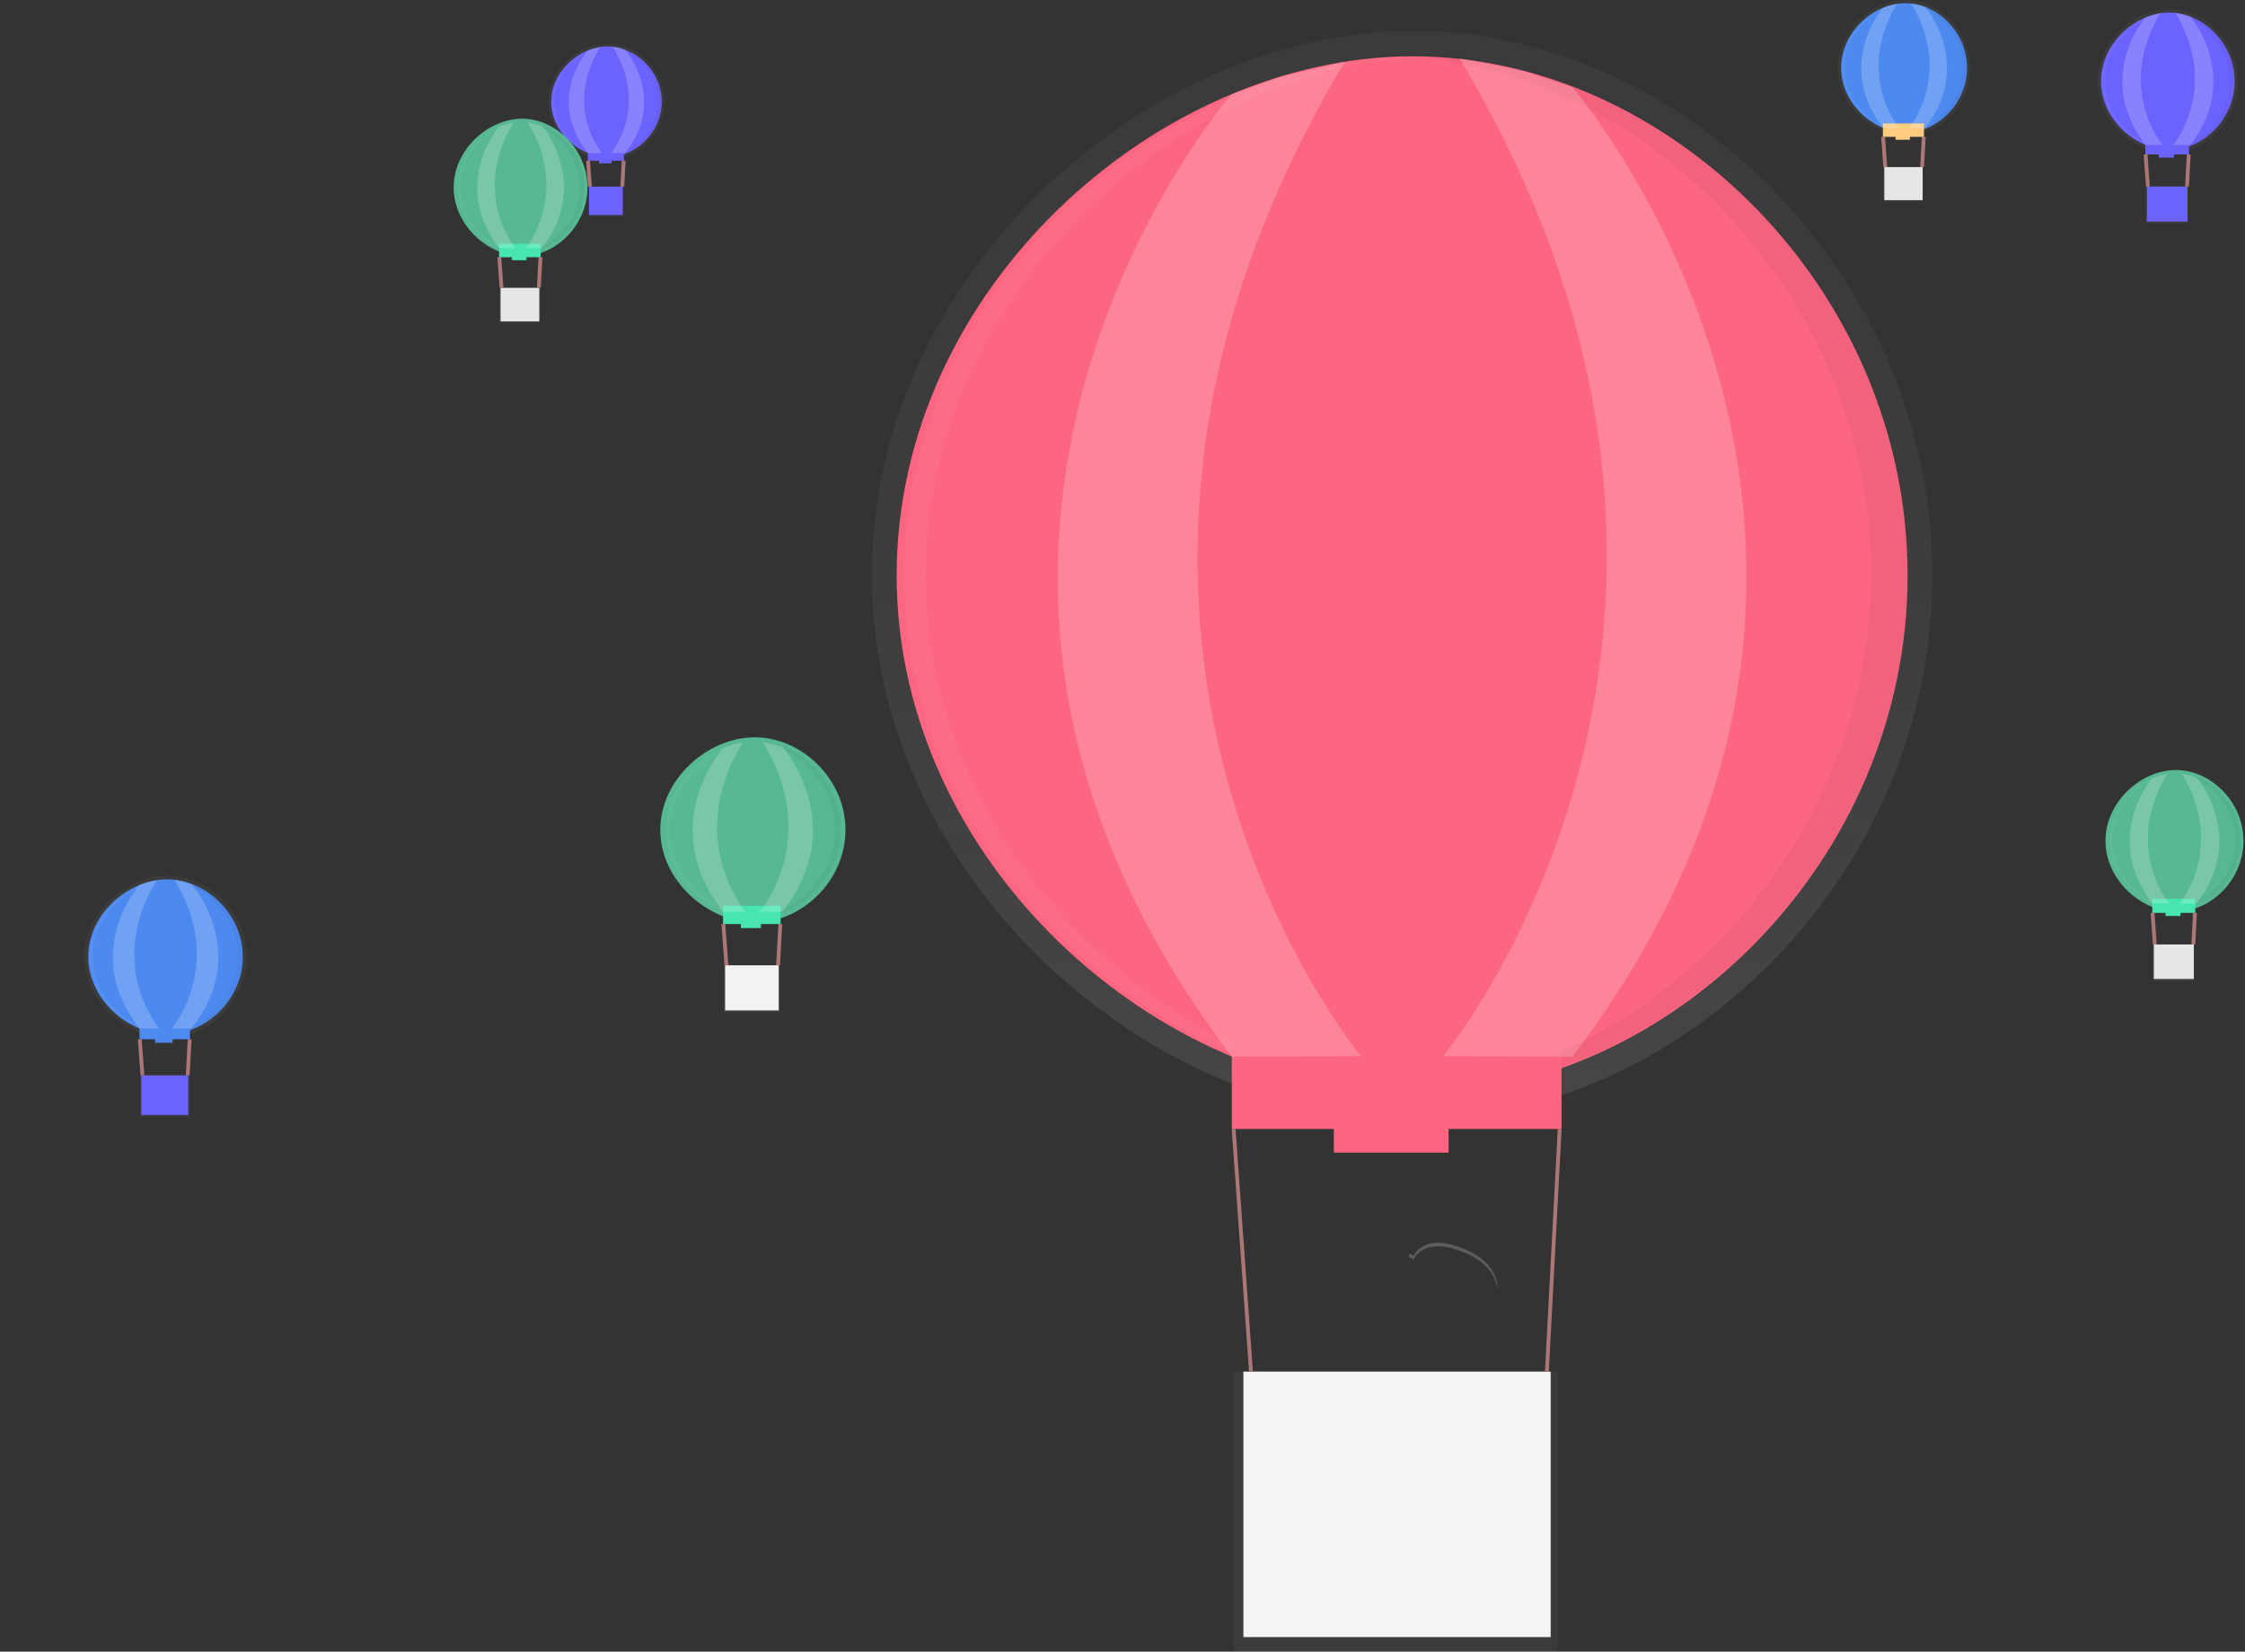 <svg width="1166" height="858" viewBox="0 0 1166 858" fill="none" xmlns="http://www.w3.org/2000/svg">
<rect x="0" y="0" width="1166" height="858" fill="#333333" stroke="none"/>
<g clip-path="url(#clip0)">
<path d="M1003.66 298.87C1003.66 455.1 873.15 581.74 734.19 581.74C595.23 581.74 452.8 455.1 452.8 298.87C452.8 142.64 595.23 16 734.19 16C873.15 16 1003.66 142.65 1003.66 298.87Z" fill="url(#paint0_linear)"/>
<path d="M990.76 298.87C990.76 447.78 866.36 568.5 733.9 568.5C601.44 568.5 465.7 447.79 465.7 298.87C465.7 149.95 601.45 29.24 733.91 29.24C866.37 29.24 990.76 150 990.76 298.87Z" fill="#FC6681"/>
<path d="M809.2 712.51H640.8V858H809.2V712.51Z" fill="url(#paint1_linear)"/>
<path d="M805.38 712.51H645.79V850.43H805.38V712.51Z" fill="#F5F5F5"/>
<path d="M803.41 712.51L810.07 586.48" stroke="#AD7676" stroke-width="2" stroke-miterlimit="10"/>
<path d="M649.73 712.51L640.72 586.48" stroke="#AD7676" stroke-width="2" stroke-miterlimit="10"/>
<path opacity="0.2" d="M731.82 653.22C732.275 653.183 732.73 653.287 733.124 653.518C733.517 653.748 733.83 654.095 734.02 654.51C735.83 650.51 740.1 648.13 744.42 647.57C748.74 647.01 753.1 648.05 757.22 649.46C762.49 651.26 767.64 653.75 771.61 657.65C775.126 660.985 777.312 665.484 777.76 670.31C778.09 664.9 775.48 659.57 771.61 655.76C767.74 651.95 762.49 649.37 757.22 647.57C753.1 646.16 748.73 645.12 744.42 645.68C740.11 646.24 735.83 648.68 734.02 652.62C733.83 652.205 733.517 651.858 733.124 651.628C732.73 651.397 732.275 651.293 731.82 651.33C731.82 652.14 731.82 652.93 731.82 653.69C731.81 653.53 731.81 653.37 731.82 653.22Z" fill="white"/>
<path d="M752.36 577.96H692.76V598.77H752.36V577.96Z" fill="#FC6681"/>
<g opacity="0.2">
<path opacity="0.2" d="M733.91 28.3C730.75 28.3 727.6 28.39 724.44 28.53C853.3 34.09 971.85 152.53 971.85 297.93C971.85 443.33 853.29 561.77 724.44 567.33C727.6 567.47 730.76 567.56 733.91 567.56C866.36 567.56 990.77 446.84 990.77 297.93C990.77 149.02 866.36 28.3 733.91 28.3Z" fill="black"/>
</g>
<g opacity="0.2">
<path opacity="0.2" d="M480.83 298.87C480.83 152.09 612.73 32.7 743.36 29.32C741.47 29.32 739.58 29.24 737.69 29.24C605.24 29.24 469.48 150 469.48 298.87C469.48 447.74 605.24 568.5 737.69 568.5C739.58 568.5 741.47 568.5 743.36 568.42C612.74 565 480.83 445.66 480.83 298.87Z" fill="white"/>
</g>
<path d="M811.02 530.66H639.78V586.48H811.02V530.66Z" fill="#FC6681"/>
<path opacity="0.2" d="M639.77 48.88C639.77 48.88 436.37 281.37 639.77 548.88L706.94 548.65C706.94 548.65 521.51 327.65 698.43 32.1L665.32 39.65L639.77 48.88Z" fill="white"/>
<path opacity="0.2" d="M816.69 45.33C816.69 45.33 1020.09 281.33 816.69 548.87L749.52 548.64C749.52 548.64 934.95 325.76 758.03 30.2L791.12 36.81L816.69 45.33Z" fill="white"/>
<path d="M345.12 52.87C345.12 69.52 330.84 83 315.64 83C300.44 83 284.85 69.5 284.85 52.86C284.85 36.22 300.43 22.72 315.64 22.72C330.85 22.72 345.12 36.23 345.12 52.87Z" fill="url(#paint2_linear)"/>
<path d="M343.71 52.87C343.71 68.74 330.1 81.6 315.61 81.6C301.12 81.6 286.26 68.74 286.26 52.87C286.26 37 301.12 24.14 315.61 24.14C330.1 24.14 343.71 37 343.71 52.87Z" fill="#6C63FF"/>
<path d="M323.85 96.95H305.42V112.45H323.85V96.95Z" fill="url(#paint3_linear)"/>
<path d="M323.43 96.95H305.97V111.65H323.43V96.95Z" fill="#6C63FF"/>
<path d="M323.21 96.95L323.94 83.52" stroke="#AD7676" stroke-width="2" stroke-miterlimit="10"/>
<path d="M306.4 96.95L305.41 83.52" stroke="#AD7676" stroke-width="2" stroke-miterlimit="10"/>
<g opacity="0.2">
<path opacity="0.2" d="M310.12 98.22C310.103 98.326 310.103 98.434 310.12 98.54C310.115 98.576 310.115 98.613 310.12 98.65C310.169 98.511 310.169 98.359 310.12 98.22Z" fill="white"/>
<path opacity="0.2" d="M309.67 96.75C309.645 96.926 309.645 97.104 309.67 97.28C309.694 97.104 309.694 96.926 309.67 96.75V96.75Z" fill="white"/>
</g>
<path d="M317.62 82.62H311.1V84.84H317.62V82.62Z" fill="#6C63FF"/>
<g opacity="0.2">
<path opacity="0.2" d="M315.61 24H314.61C328.71 24.59 341.68 37.22 341.68 52.71C341.68 68.2 328.68 80.83 314.61 81.42H315.61C330.1 81.42 343.71 68.56 343.71 52.69C343.71 36.82 330.12 24 315.61 24Z" fill="black"/>
</g>
<g opacity="0.2">
<path opacity="0.2" d="M287.92 52.87C287.92 37.23 302.35 24.51 316.64 24.15H316.02C301.53 24.15 286.67 37.01 286.67 52.88C286.67 68.75 301.52 81.61 316.02 81.61H316.64C302.35 81.24 287.92 68.52 287.92 52.87Z" fill="white"/>
</g>
<path d="M324.05 77.57H305.31V83.52H324.05V77.57Z" fill="#6C63FF"/>
<path opacity="0.2" d="M305.31 26.23C305.31 26.23 283.05 51 305.31 79.51H312.66C312.66 79.51 292.37 55.96 311.73 24.51L308.11 25.32L305.31 26.23Z" fill="white"/>
<path opacity="0.2" d="M324.66 25.86C324.66 25.86 346.92 51.01 324.66 79.52H317.31C317.31 79.52 337.6 55.77 318.24 24.27L321.86 24.98L324.66 25.86Z" fill="white"/>
<path d="M128.12 497C128.12 520.28 108.12 539.15 86.9 539.15C65.68 539.15 43.9 520.28 43.9 497C43.9 473.72 65.69 454.85 86.9 454.85C108.11 454.85 128.12 473.74 128.12 497Z" fill="url(#paint4_linear)"/>
<path d="M126.12 497C126.12 519.19 107.12 537.17 86.83 537.17C66.54 537.17 45.83 519.17 45.83 497C45.83 474.83 66.6 456.83 86.83 456.83C107.06 456.83 126.12 474.83 126.12 497Z" fill="#4D8AF0"/>
<path d="M98.37 558.64H72.61V580.32H98.37V558.64Z" fill="url(#paint5_linear)"/>
<path d="M97.78 558.64H73.37V579.19H97.78V558.64Z" fill="#6C63FF"/>
<path d="M97.49 558.64L98.51 539.87" stroke="#AD7676" stroke-width="2" stroke-miterlimit="10"/>
<path d="M73.98 558.64L72.6 539.87" stroke="#AD7676" stroke-width="2" stroke-miterlimit="10"/>
<g opacity="0.2">
<path opacity="0.2" d="M79.12 560.42C79.078 560.566 79.061 560.718 79.07 560.87C79.063 560.923 79.063 560.977 79.07 561.03C79.157 560.839 79.174 560.623 79.12 560.42V560.42Z" fill="white"/>
<path opacity="0.2" d="M78.56 558.36C78.525 558.605 78.525 558.855 78.56 559.1C78.594 558.854 78.594 558.606 78.56 558.36V558.36Z" fill="white"/>
</g>
<path d="M89.68 538.6H80.56V541.7H89.68V538.6Z" fill="#4D8AF0"/>
<g opacity="0.2">
<path opacity="0.2" d="M86.85 456.7C86.37 456.7 85.85 456.7 85.4 456.7C105.11 457.53 123.25 475.18 123.25 496.84C123.25 518.5 105.12 536.18 85.4 537C85.88 537 86.4 537 86.85 537C107.11 537 126.14 519 126.14 496.83C126.14 474.66 107.12 456.7 86.85 456.7Z" fill="black"/>
</g>
<g opacity="0.2">
<path opacity="0.2" d="M48.12 497C48.12 475.13 68.3 457.34 88.28 456.84H87.41C67.15 456.84 46.41 474.84 46.41 497.01C46.41 519.18 67.18 537.18 87.41 537.18H88.28C68.32 536.67 48.12 518.88 48.12 497Z" fill="white"/>
</g>
<path d="M98.65 531.55H72.45V539.87H98.65V531.55Z" fill="#4D8AF0"/>
<path opacity="0.2" d="M72.45 459.76C72.45 459.76 41.33 494.4 72.45 534.26H82.73C82.73 534.26 54.36 501.33 81.43 457.26L76.36 458.39L72.45 459.76Z" fill="white"/>
<path opacity="0.2" d="M99.52 459.24C99.52 459.24 130.64 494.41 99.52 534.24H89.24C89.24 534.24 117.61 501 90.54 457L95.61 458L99.52 459.24Z" fill="white"/>
<path d="M439.12 431.1C439.12 457.67 416.33 479.2 392.07 479.2C367.81 479.2 342.94 457.66 342.94 431.1C342.94 404.54 367.76 383 392.02 383C416.28 383 439.12 404.54 439.12 431.1Z" fill="#57B894"/>
<path d="M436.82 431.1C436.82 456.43 415.12 477 391.98 477C368.84 477 345.12 456.43 345.12 431.1C345.12 405.77 368.82 385.25 391.95 385.25C415.08 385.25 436.82 405.78 436.82 431.1Z" fill="#57B894"/>
<path d="M405.12 501.45H375.72V526.19H405.12V501.45Z" fill="url(#paint6_linear)"/>
<path d="M404.46 501.45H376.59V524.9H404.46V501.45Z" fill="#F2F2F2"/>
<path d="M404.11 501.45L405.27 480.01" stroke="#AD7676" stroke-width="2" stroke-miterlimit="10"/>
<path d="M377.28 501.45L375.71 480.01" stroke="#AD7676" stroke-width="2" stroke-miterlimit="10"/>
<g opacity="0.2">
<path opacity="0.2" d="M383.18 503.47C383.132 503.635 383.112 503.808 383.12 503.98C383.113 504.04 383.113 504.1 383.12 504.16C383.222 503.944 383.243 503.7 383.18 503.47V503.47Z" fill="white"/>
<path opacity="0.2" d="M382.51 501.12C382.47 501.402 382.47 501.688 382.51 501.97C382.549 501.688 382.549 501.402 382.51 501.12V501.12Z" fill="white"/>
</g>
<path d="M395.2 478.57H384.79V482.11H395.2V478.57Z" fill="#47E6B1"/>
<g opacity="0.2">
<path opacity="0.2" d="M391.98 385.09C391.43 385.09 390.88 385.09 390.33 385.09C412.83 386.04 433.53 406.18 433.53 430.9C433.53 455.62 412.83 475.77 390.33 476.71C390.88 476.71 391.43 476.71 391.98 476.71C415.11 476.71 436.83 456.18 436.83 430.86C436.83 405.54 415.12 385.09 391.98 385.09Z" fill="black"/>
</g>
<g opacity="0.2">
<path opacity="0.2" d="M347.79 431.1C347.79 406.1 370.79 385.84 393.63 385.26H392.63C369.5 385.26 345.8 405.79 345.8 431.11C345.8 456.43 369.51 477 392.64 477H393.64C370.82 476.37 347.79 456.07 347.79 431.1Z" fill="white"/>
</g>
<path d="M405.44 470.52H375.54V480.01H405.44V470.52Z" fill="#47E6B1"/>
<path opacity="0.2" d="M375.54 388.59C375.54 388.59 340.02 428.13 375.54 473.59H387.27C387.27 473.59 354.89 436.01 385.78 385.75L380 387L375.54 388.59Z" fill="white"/>
<path opacity="0.2" d="M406.43 388C406.43 388 441.95 428.14 406.43 473.63H394.7C394.7 473.63 427.08 435.73 396.19 385.46L401.97 386.59L406.43 388Z" fill="white"/>
<path d="M305.12 97.35C305.12 117.06 288.65 133.04 271.12 133.04C253.59 133.04 235.62 117.04 235.62 97.35C235.62 77.66 253.62 61.66 271.12 61.66C288.62 61.66 305.12 77.64 305.12 97.35Z" fill="#57B894"/>
<path d="M303.49 97.35C303.49 116.14 287.8 131.35 271.08 131.35C254.36 131.35 237.24 116.12 237.24 97.35C237.24 78.58 254.37 63.35 271.08 63.35C287.79 63.35 303.49 78.56 303.49 97.35Z" fill="#57B894"/>
<path d="M280.59 149.53H259.34V167.89H280.59V149.53Z" fill="url(#paint7_linear)"/>
<path d="M280.1 149.53H259.97V166.93H280.1V149.53Z" fill="#E6E6E6"/>
<path d="M279.86 149.53L280.7 133.63" stroke="#AD7676" stroke-width="2" stroke-miterlimit="10"/>
<path d="M260.47 149.53L259.33 133.63" stroke="#AD7676" stroke-width="2" stroke-miterlimit="10"/>
<g opacity="0.2">
<path opacity="0.2" d="M264.73 151C264.709 151.126 264.709 151.254 264.73 151.38C264.724 151.426 264.724 151.474 264.73 151.52C264.789 151.352 264.789 151.168 264.73 151V151Z" fill="white"/>
<path opacity="0.2" d="M264.25 149.29C264.221 149.499 264.221 149.711 264.25 149.92C264.278 149.711 264.278 149.499 264.25 149.29V149.29Z" fill="white"/>
</g>
<path d="M273.42 132.56H265.9V135.19H273.42V132.56Z" fill="#47E6B1"/>
<g opacity="0.2">
<path opacity="0.2" d="M271.12 63.21H269.93C286.19 63.91 301.14 78.86 301.14 97.21C301.14 115.56 286.14 130.5 269.93 131.21H271.12C287.83 131.21 303.53 115.98 303.53 97.21C303.53 78.44 287.8 63.21 271.12 63.21Z" fill="black"/>
</g>
<g opacity="0.2">
<path opacity="0.2" d="M239.12 97.35C239.12 78.83 255.76 63.77 272.24 63.35H271.52C254.81 63.35 237.68 78.58 237.68 97.35C237.68 116.12 254.81 131.35 271.52 131.35H272.24C255.8 130.93 239.12 115.87 239.12 97.35Z" fill="white"/>
</g>
<path d="M280.81 126.59H259.21V133.63H280.81V126.59Z" fill="#47E6B1"/>
<path opacity="0.2" d="M259.21 65.81C259.21 65.81 233.55 95.14 259.21 128.89H267.68C267.68 128.89 244.29 101 266.61 63.69L262.43 64.69L259.21 65.81Z" fill="white"/>
<path opacity="0.2" d="M281.53 65.36C281.53 65.36 307.19 95.14 281.53 128.89H273.06C273.06 128.89 296.45 100.77 274.13 63.48L278.31 64.32L281.53 65.36Z" fill="white"/>
<path d="M1023.26 35.25C1023.26 54.72 1007 70.5 989.68 70.5C972.36 70.5 954.62 54.71 954.62 35.25C954.62 15.79 972.37 0 989.68 0C1006.99 0 1023.26 15.78 1023.26 35.25Z" fill="url(#paint8_linear)"/>
<path d="M1021.65 35.25C1021.65 53.8 1006.15 68.85 989.65 68.85C973.15 68.85 956.23 53.85 956.23 35.25C956.23 16.65 973.15 1.65 989.65 1.65C1006.15 1.65 1021.65 16.69 1021.65 35.25Z" fill="#4D8AF0"/>
<path d="M999.03 86.79H978.05V104.92H999.03V86.79Z" fill="url(#paint9_linear)"/>
<path d="M998.56 86.79H978.67V103.98H998.56V86.79Z" fill="#E6E6E6"/>
<path d="M998.31 86.79L999.14 71.08" stroke="#AD7676" stroke-width="2" stroke-miterlimit="10"/>
<path d="M979.16 86.79L978.04 71.08" stroke="#AD7676" stroke-width="2" stroke-miterlimit="10"/>
<g opacity="0.2">
<path opacity="0.2" d="M983.37 88.27C983.349 88.396 983.349 88.524 983.37 88.65C983.364 88.693 983.364 88.737 983.37 88.78C983.427 88.615 983.427 88.435 983.37 88.27V88.27Z" fill="white"/>
<path opacity="0.2" d="M982.89 86.55C982.862 86.756 982.862 86.964 982.89 87.17C982.917 86.964 982.917 86.756 982.89 86.55V86.55Z" fill="white"/>
</g>
<path d="M991.95 70.02H984.52V72.61H991.95V70.02Z" fill="#FFCC80"/>
<g opacity="0.2">
<path opacity="0.2" d="M989.65 1.53H988.47C1004.53 2.22 1019.3 16.99 1019.3 35.1C1019.3 53.21 1004.52 68 988.47 68.7H989.65C1006.15 68.7 1021.65 53.7 1021.65 35.1C1021.65 16.5 1006.12 1.53 989.65 1.53Z" fill="black"/>
</g>
<g opacity="0.2">
<path opacity="0.2" d="M958.12 35.25C958.12 16.96 974.56 2.08 990.83 1.66H990.12C973.62 1.66 956.7 16.66 956.7 35.26C956.7 53.86 973.62 68.86 990.12 68.86H990.83C974.55 68.41 958.12 53.54 958.12 35.25Z" fill="white"/>
</g>
<path d="M999.26 64.13H977.92V71.09H999.26V64.13Z" fill="#FFCC80"/>
<path opacity="0.2" d="M977.92 4.1C977.92 4.1 952.58 33.1 977.92 66.4H986.29C986.29 66.4 963.18 38.83 985.22 2L981.09 2.94L977.92 4.1Z" fill="white"/>
<path opacity="0.2" d="M999.96 3.65C999.96 3.65 1025.3 33.06 999.96 66.39H991.59C991.59 66.39 1014.7 38.62 992.65 1.79L996.78 2.62L999.96 3.65Z" fill="white"/>
<path d="M1162.37 42.19C1162.37 62.85 1145.11 79.6 1126.73 79.6C1108.35 79.6 1089.51 62.85 1089.51 42.19C1089.51 21.53 1108.35 4.78 1126.73 4.78C1145.11 4.78 1162.37 21.53 1162.37 42.19Z" fill="url(#paint10_linear)"/>
<path d="M1160.66 42.19C1160.66 61.89 1144.21 77.85 1126.66 77.85C1109.11 77.85 1091.19 61.85 1091.19 42.19C1091.19 22.53 1109.19 6.53 1126.66 6.53C1144.13 6.53 1160.66 22.49 1160.66 42.19Z" fill="#6C63FF"/>
<path d="M1136.65 96.9H1114.38V116.14H1136.65V96.9Z" fill="url(#paint11_linear)"/>
<path d="M1136.15 96.9H1115.04V115.14H1136.15V96.9Z" fill="#6C63FF"/>
<path d="M1135.88 96.9L1136.76 80.23" stroke="#AD7676" stroke-width="2" stroke-miterlimit="10"/>
<path d="M1115.56 96.9L1114.37 80.23" stroke="#AD7676" stroke-width="2" stroke-miterlimit="10"/>
<g opacity="0.2">
<path opacity="0.2" d="M1120.02 98.47C1120 98.602 1120 98.737 1120.02 98.87C1120.01 98.916 1120.01 98.963 1120.02 99.01C1120.08 98.835 1120.08 98.645 1120.02 98.47V98.47Z" fill="white"/>
<path opacity="0.2" d="M1119.52 96.64C1119.49 96.859 1119.49 97.081 1119.52 97.3C1119.55 97.081 1119.55 96.859 1119.52 96.64V96.64Z" fill="white"/>
</g>
<path d="M1129.13 79.1H1121.25V81.85H1129.13V79.1Z" fill="#6C63FF"/>
<g opacity="0.2">
<path opacity="0.2" d="M1126.69 6.4H1125.44C1142.44 7.14 1158.16 22.81 1158.16 42.03C1158.16 61.25 1142.48 77 1125.44 77.7H1126.69C1144.21 77.7 1160.69 61.7 1160.69 42.04C1160.69 22.38 1144.21 6.4 1126.69 6.4Z" fill="black"/>
</g>
<g opacity="0.2">
<path opacity="0.2" d="M1093.22 42.19C1093.22 22.78 1110.67 6.99 1127.94 6.54H1127.19C1109.67 6.54 1091.72 22.54 1091.72 42.2C1091.72 61.86 1109.72 77.86 1127.19 77.86H1127.94C1110.66 77.39 1093.22 61.6 1093.22 42.19Z" fill="white"/>
</g>
<path d="M1136.89 72.85H1114.24V80.23H1136.89V72.85Z" fill="#6C63FF"/>
<path opacity="0.2" d="M1114.24 9.12C1114.24 9.12 1087.34 39.87 1114.24 75.25H1123.12C1123.12 75.25 1098.6 46 1122 6.9L1117.62 7.9L1114.24 9.12Z" fill="white"/>
<path opacity="0.2" d="M1137.64 8.66C1137.64 8.66 1164.54 39.88 1137.64 75.26H1128.76C1128.76 75.26 1153.29 45.78 1129.89 6.69L1134.27 7.57L1137.64 8.66Z" fill="white"/>
<path d="M1165.21 436.8C1165.21 457.13 1148.21 473.6 1130.15 473.6C1112.09 473.6 1093.54 457.12 1093.54 436.8C1093.54 416.48 1112.07 400 1130.12 400C1148.17 400 1165.21 416.48 1165.21 436.8Z" fill="#57B894"/>
<path d="M1163.53 436.8C1163.53 456.17 1147.34 471.88 1130.11 471.88C1112.88 471.88 1095.21 456.17 1095.21 436.8C1095.21 417.43 1112.87 401.72 1130.11 401.72C1147.35 401.72 1163.53 417.43 1163.53 436.8Z" fill="#57B894"/>
<path d="M1139.91 490.62H1118V509.55H1139.91V490.62Z" fill="url(#paint12_linear)"/>
<path d="M1139.41 490.62H1118.65V508.56H1139.41V490.62Z" fill="#E6E6E6"/>
<path d="M1139.16 490.62L1140.02 474.22" stroke="#AD7676" stroke-width="2" stroke-miterlimit="10"/>
<path d="M1119.16 490.62L1117.99 474.22" stroke="#AD7676" stroke-width="2" stroke-miterlimit="10"/>
<g opacity="0.2">
<path opacity="0.2" d="M1123.55 492.17C1123.53 492.299 1123.53 492.431 1123.55 492.56C1123.54 492.607 1123.54 492.654 1123.55 492.7C1123.61 492.528 1123.61 492.342 1123.55 492.17V492.17Z" fill="white"/>
<path opacity="0.2" d="M1123.06 490.37C1123.03 490.586 1123.03 490.804 1123.06 491.02C1123.09 490.804 1123.09 490.586 1123.06 490.37Z" fill="white"/>
</g>
<path d="M1132.51 473.12H1124.76V475.83H1132.51V473.12Z" fill="#47E6B1"/>
<g opacity="0.2">
<path opacity="0.2" d="M1130.12 401.6H1128.89C1145.66 402.32 1161.08 417.74 1161.08 436.65C1161.08 455.56 1145.66 470.98 1128.89 471.7H1130.12C1147.35 471.7 1163.54 455.99 1163.54 436.62C1163.54 417.25 1147.34 401.6 1130.12 401.6Z" fill="black"/>
</g>
<g opacity="0.2">
<path opacity="0.2" d="M1097.18 436.8C1097.18 417.7 1114.34 402.17 1131.34 401.73H1130.6C1113.37 401.73 1095.7 417.44 1095.7 436.81C1095.7 456.18 1113.36 471.89 1130.6 471.89H1131.34C1114.34 471.44 1097.18 455.9 1097.18 436.8Z" fill="white"/>
</g>
<path d="M1140.14 466.96H1117.86V474.22H1140.14V466.96Z" fill="#47E6B1"/>
<path opacity="0.2" d="M1117.86 404.28C1117.86 404.28 1091.4 434.53 1117.86 469.33H1126.6C1126.6 469.33 1102.47 440.58 1125.49 402.12L1121.18 403.12L1117.86 404.28Z" fill="white"/>
<path opacity="0.2" d="M1140.88 403.82C1140.88 403.82 1167.34 434.53 1140.88 469.34H1132.14C1132.14 469.34 1156.27 440.34 1133.25 401.89L1137.56 402.75L1140.88 403.82Z" fill="white"/>
</g>
<defs>
<linearGradient id="paint0_linear" x1="728.23" y1="581.75" x2="728.23" y2="16" gradientUnits="userSpaceOnUse">
<stop stop-color="#808080" stop-opacity="0.25"/>
<stop offset="0.54" stop-color="#808080" stop-opacity="0.12"/>
<stop offset="1" stop-color="#808080" stop-opacity="0.1"/>
</linearGradient>
<linearGradient id="paint1_linear" x1="122731" y1="125543" x2="122731" y2="104376" gradientUnits="userSpaceOnUse">
<stop stop-color="#808080" stop-opacity="0.25"/>
<stop offset="0.54" stop-color="#808080" stop-opacity="0.12"/>
<stop offset="1" stop-color="#808080" stop-opacity="0.1"/>
</linearGradient>
<linearGradient id="paint2_linear" x1="19924.4" y1="6172.48" x2="19924.4" y2="2538.2" gradientUnits="userSpaceOnUse">
<stop stop-color="#808080" stop-opacity="0.25"/>
<stop offset="0.54" stop-color="#808080" stop-opacity="0.12"/>
<stop offset="1" stop-color="#808080" stop-opacity="0.1"/>
</linearGradient>
<linearGradient id="paint3_linear" x1="6104.05" y1="1840.08" x2="6104.05" y2="1599.67" gradientUnits="userSpaceOnUse">
<stop stop-color="#808080" stop-opacity="0.25"/>
<stop offset="0.54" stop-color="#808080" stop-opacity="0.12"/>
<stop offset="1" stop-color="#808080" stop-opacity="0.1"/>
</linearGradient>
<linearGradient id="paint4_linear" x1="8201.45" y1="47507.7" x2="8201.45" y2="40402.1" gradientUnits="userSpaceOnUse">
<stop stop-color="#808080" stop-opacity="0.25"/>
<stop offset="0.54" stop-color="#808080" stop-opacity="0.12"/>
<stop offset="1" stop-color="#808080" stop-opacity="0.1"/>
</linearGradient>
<linearGradient id="paint5_linear" x1="2274.83" y1="13140" x2="2274.83" y2="12670" gradientUnits="userSpaceOnUse">
<stop stop-color="#808080" stop-opacity="0.25"/>
<stop offset="0.54" stop-color="#808080" stop-opacity="0.12"/>
<stop offset="1" stop-color="#808080" stop-opacity="0.1"/>
</linearGradient>
<linearGradient id="paint6_linear" x1="11854.1" y1="13519.4" x2="11854.1" y2="12907.3" gradientUnits="userSpaceOnUse">
<stop stop-color="#808080" stop-opacity="0.25"/>
<stop offset="0.54" stop-color="#808080" stop-opacity="0.12"/>
<stop offset="1" stop-color="#808080" stop-opacity="0.1"/>
</linearGradient>
<linearGradient id="paint7_linear" x1="5996.2" y1="3231.99" x2="5996.2" y2="2894.9" gradientUnits="userSpaceOnUse">
<stop stop-color="#808080" stop-opacity="0.25"/>
<stop offset="0.54" stop-color="#808080" stop-opacity="0.12"/>
<stop offset="1" stop-color="#808080" stop-opacity="0.1"/>
</linearGradient>
<linearGradient id="paint8_linear" x1="69582.3" y1="6309.04" x2="69582.3" y2="1339.5" gradientUnits="userSpaceOnUse">
<stop stop-color="#808080" stop-opacity="0.25"/>
<stop offset="0.54" stop-color="#808080" stop-opacity="0.12"/>
<stop offset="1" stop-color="#808080" stop-opacity="0.1"/>
</linearGradient>
<linearGradient id="paint9_linear" x1="21717.7" y1="1988.99" x2="21717.7" y2="1660.29" gradientUnits="userSpaceOnUse">
<stop stop-color="#808080" stop-opacity="0.25"/>
<stop offset="0.54" stop-color="#808080" stop-opacity="0.12"/>
<stop offset="1" stop-color="#808080" stop-opacity="0.1"/>
</linearGradient>
<linearGradient id="paint10_linear" x1="83918.2" y1="7382.03" x2="83918.2" y2="1784" gradientUnits="userSpaceOnUse">
<stop stop-color="#808080" stop-opacity="0.25"/>
<stop offset="0.54" stop-color="#808080" stop-opacity="0.12"/>
<stop offset="1" stop-color="#808080" stop-opacity="0.1"/>
</linearGradient>
<linearGradient id="paint11_linear" x1="26179.5" y1="2331.43" x2="26179.5" y2="1961.26" gradientUnits="userSpaceOnUse">
<stop stop-color="#808080" stop-opacity="0.25"/>
<stop offset="0.54" stop-color="#808080" stop-opacity="0.12"/>
<stop offset="1" stop-color="#808080" stop-opacity="0.1"/>
</linearGradient>
<linearGradient id="paint12_linear" x1="25853.3" y1="10136.4" x2="25853.3" y2="9778.05" gradientUnits="userSpaceOnUse">
<stop stop-color="#808080" stop-opacity="0.25"/>
<stop offset="0.54" stop-color="#808080" stop-opacity="0.12"/>
<stop offset="1" stop-color="#808080" stop-opacity="0.1"/>
</linearGradient>
<clipPath id="clip0">
<rect width="1165.21" height="858" fill="white"/>
</clipPath>
</defs>
</svg>
